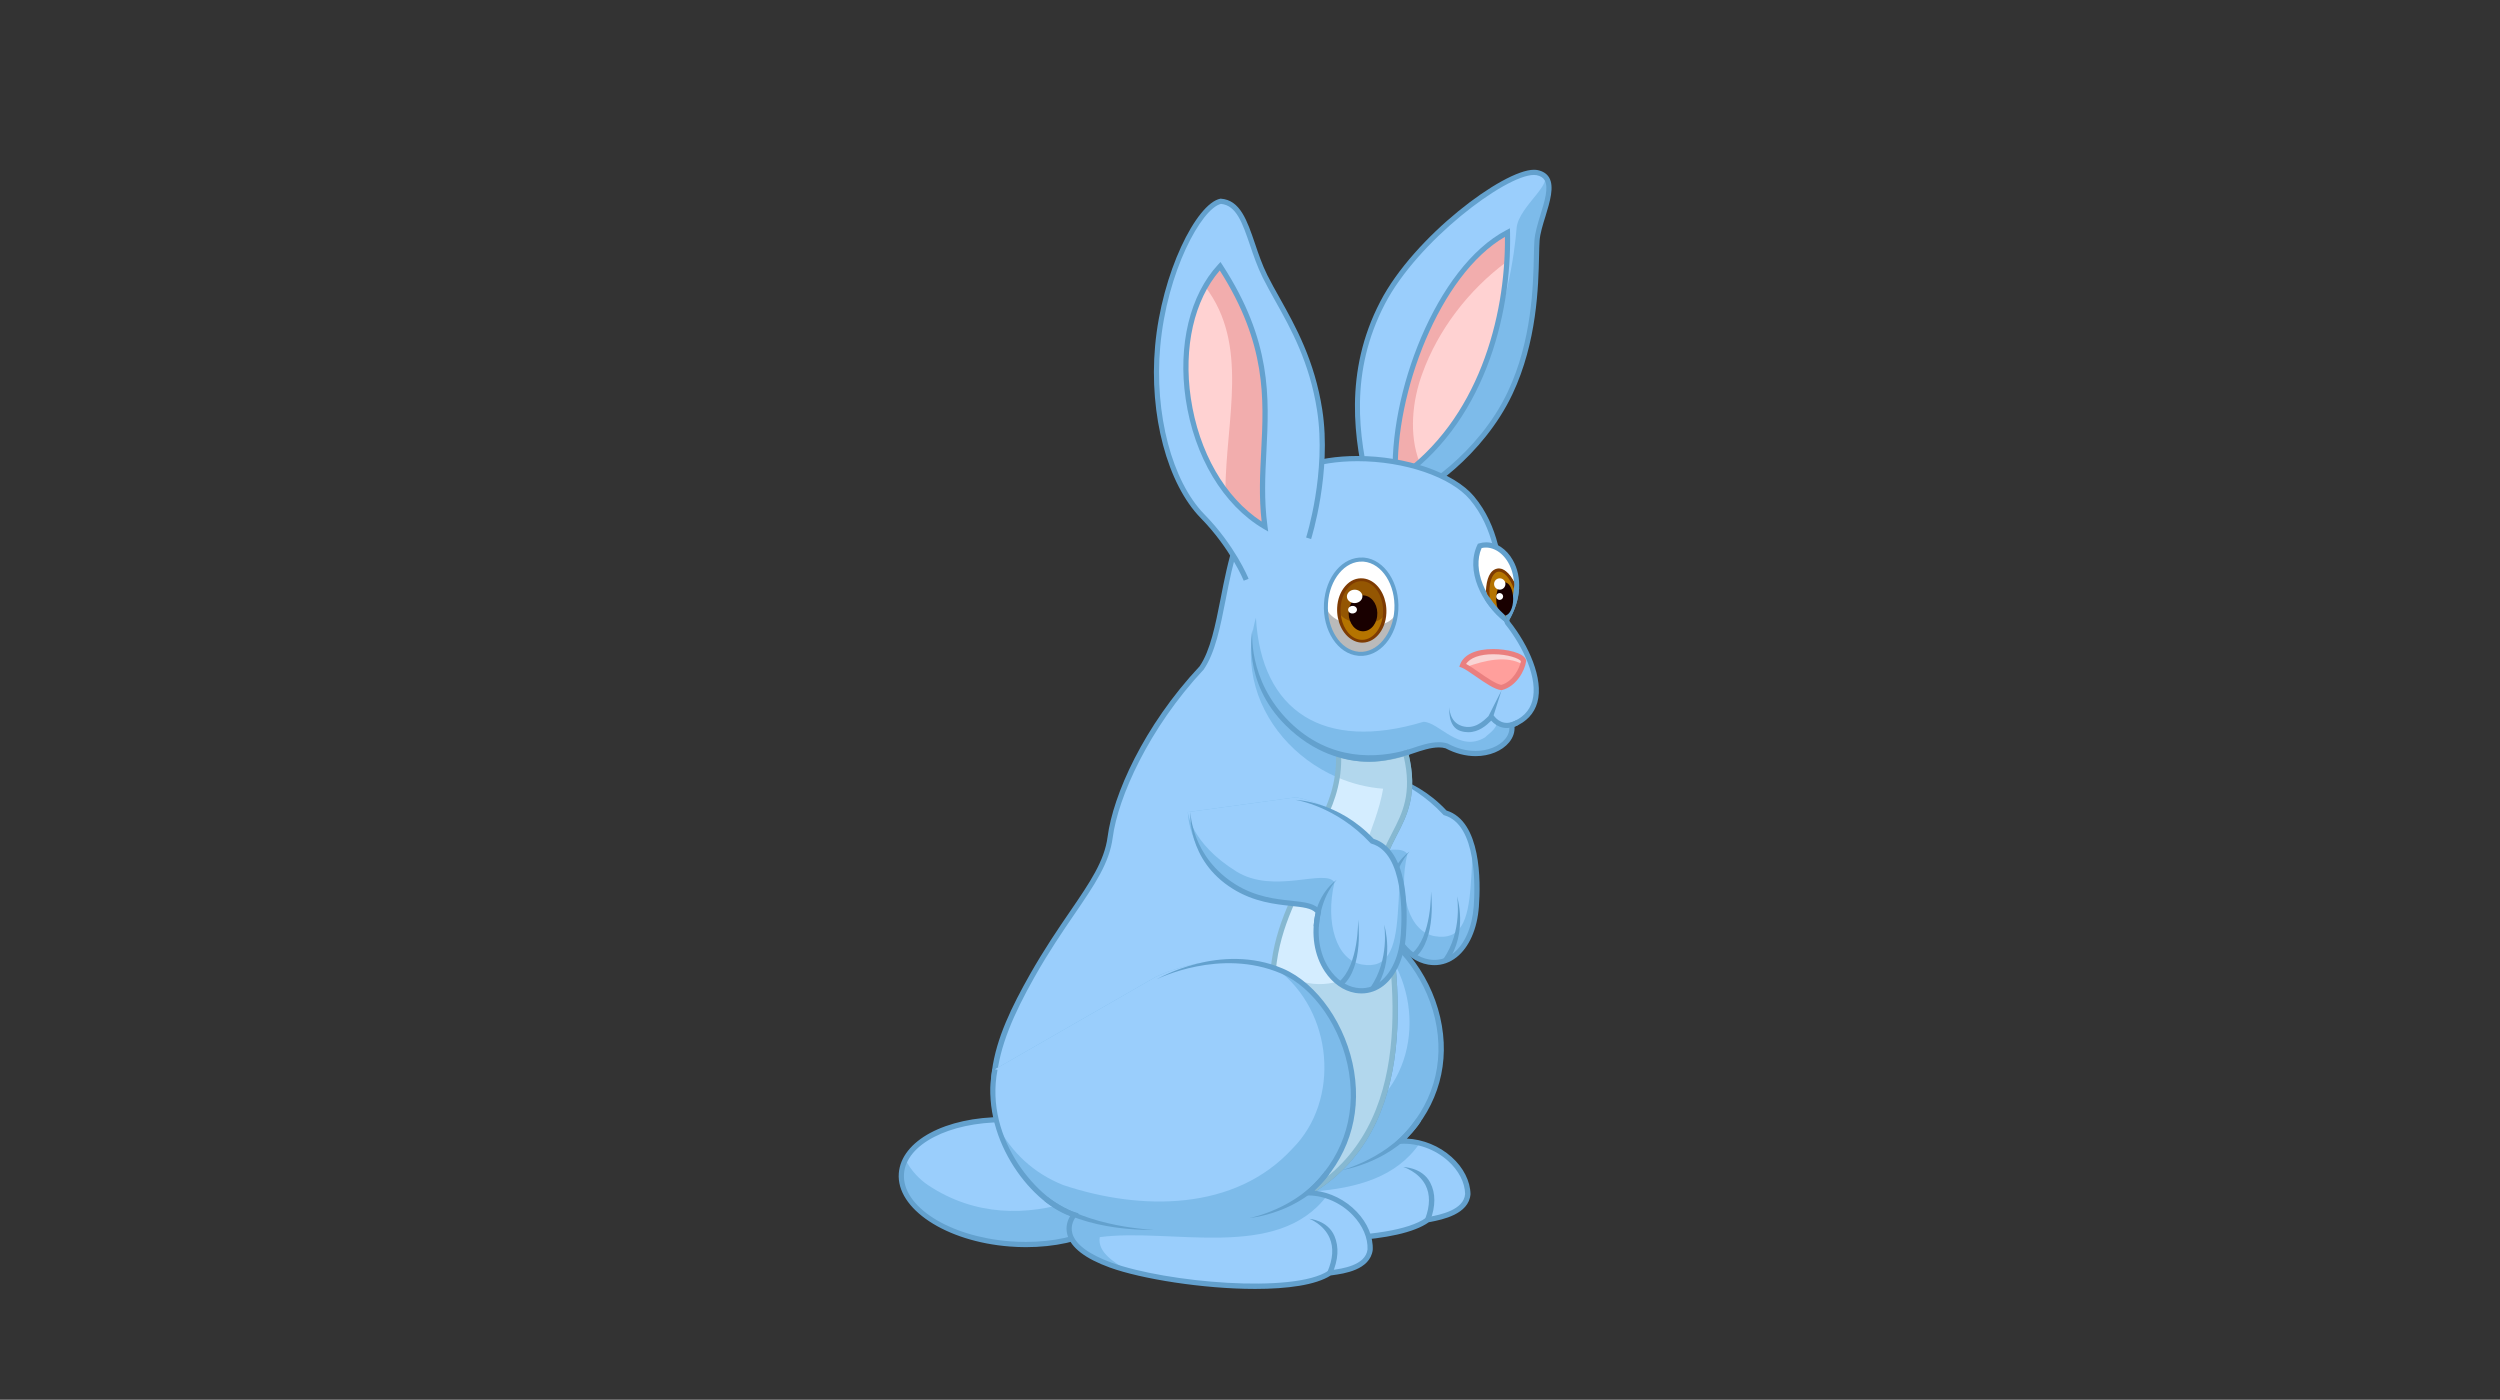 <?xml version="1.0" encoding="utf-8"?>
<!-- Generator: Adobe Illustrator 16.0.0, SVG Export Plug-In . SVG Version: 6.00 Build 0)  -->
<!DOCTYPE svg PUBLIC "-//W3C//DTD SVG 1.1//EN" "http://www.w3.org/Graphics/SVG/1.1/DTD/svg11.dtd">
<svg version="1.1" id="Layer_1" xmlns="http://www.w3.org/2000/svg" xmlns:xlink="http://www.w3.org/1999/xlink" x="0px" y="0px"
	 width="768px" height="430px" viewBox="0 0 768 430" enable-background="new 0 0 768 430" xml:space="preserve">
<rect x="0" y="0" width="768" height="430" fill="#333333" stroke="none"/>
<g>
	<path fill="#7DBBEA" d="M443.926,249.688c-10.918-11.727-23.451-13.467-23.451-13.467l-33.176,4.545c0,0,0.151,14.174,14.252,22.92
		c11.59,7.195,23.062,3.463,25.85,7.861c-2.926,12.391,3.606,22.66,11.473,23.984c7.857,1.338,13.846-6.131,14.65-17.059
		C454.32,267.543,453.134,252.352,443.926,249.688z"/>
	<path fill="#9ACEFC" d="M443.926,249.688c-10.918-11.727-23.451-13.467-23.451-13.467l-33.176,4.545c0,0,0.818,9.502,14.919,18.252
		c11.594,7.195,27.33-1.039,30.127,3.355c-2.927,12.395,0.598,23.902,8.442,25.227c7.879,1.334,10.199-4.529,11.005-15.455
		C452.589,261.213,453.134,252.352,443.926,249.688z"/>
	<path fill="#63A1CE" d="M440.648,296.492c-0.632,0-1.264-0.061-1.914-0.164c-3.632-0.625-6.952-2.953-9.359-6.586
		c-3.269-4.914-4.277-11.467-2.831-18.027c-1.187-1.441-4.026-1.744-7.572-2.115c-4.784-0.512-11.352-1.205-17.841-5.24
		c-14.309-8.875-13.039-23.602-13.039-23.602c0,0.129,0.346,13.844,13.888,22.248c6.183,3.83,12.273,4.484,17.165,5.008
		c4.156,0.441,7.451,0.779,8.932,3.1l0.182,0.291l-0.078,0.324c-1.472,6.234-0.545,12.486,2.528,17.135
		c2.169,3.252,5.108,5.344,8.286,5.875c2.689,0.463,5.265-0.195,7.438-1.896c3.523-2.77,5.822-8.029,6.303-14.43
		c0.407-5.818,1.03-25.039-9.03-27.949l-0.208-0.061l-0.151-0.168c-10.585-11.361-22.854-13.191-22.976-13.209
		c0,0,13.035,0.299,23.997,11.967c10.685,3.342,10.533,21.74,9.944,29.543c-0.493,6.84-3,12.51-6.893,15.559
		C445.394,295.688,443.099,296.492,440.648,296.492z"/>
	<path fill="#63A1CE" d="M427.548,275.92l-1.61-0.088c0.562-10.061,7.092-14.234,7.092-14.234
		C432.977,261.641,428.067,266.516,427.548,275.92z"/>
	<path fill="#63A1CE" d="M434.695,294.207l-1.021-1.23c6.213-5.225,5.927-19.014,5.927-19.135
		C439.601,273.842,441.51,288.475,434.695,294.207z"/>
	<path fill="#63A1CE" d="M444.723,295.531l-1.32-0.9c6-8.686,4.221-19.17,4.199-19.283
		C447.602,275.348,451.091,286.332,444.723,295.531z"/>
	<path fill="#7DBBEA" d="M430.232,350.59c25.205-24.434,7.71-60.545-12.572-67.492c-20.27-6.936-39.834,4.303-39.834,4.303
		l-49.071,31.514c-2.979,21.615,15.334,40.291,27.846,43.02c-1.939,2.727-4.269,9.986,12.567,14.732
		c16.823,4.748,58.164,6.367,69.411-1.936c2.658-0.576,11.884-1.854,12.329-7.889C450.771,358.133,440.648,349.949,430.232,350.59z"
		/>
	<path fill="#9ACEFC" d="M424.361,337.355c14.365-15.768,10.348-42.941-8.39-54.787c-19.663-5.791-38.146,4.832-38.146,4.832
		l-49.071,31.514c-0.84,6.143,0.034,12.047,2.004,17.416c4.832,7.605,12.01,13.619,21.837,16.74
		C377.801,359.508,407.443,357.646,424.361,337.355z"/>
	<path fill="#9ACEFC" d="M436.163,351.158c-14.407,21.117-48.639,12.818-71.038,17.152c-0.52,4.844,5.468,7.562,9.16,9.562
		c18.928,3.75,54.068,4.416,64.294-3.143c2.658-0.576,11.884-1.854,12.329-7.889C450.805,359.82,444.186,353.145,436.163,351.158z"
		/>
	<path fill="#63A1CE" d="M415.296,381.104c-16.455,1.029-36.239-0.811-46.366-3.668c-7.957-2.246-12.693-5.328-14.087-9.152
		c-0.875-2.42-0.19-4.531,0.502-5.848c-13.36-3.701-30.253-22.955-27.404-43.627l1.637,0.205
		c-3.013,21.811,15.91,39.676,27.218,42.141l1.182,0.254l-0.692,0.975c-0.562,0.789-1.774,2.893-0.883,5.359
		c1.187,3.273,5.685,6.096,12.996,8.156c17.603,4.971,58.177,5.949,68.688-1.812l0.328-0.145l0.784-0.154
		c3.139-0.615,10.524-2.061,10.888-6.996c-0.061-3.49-1.957-7.23-5.256-10.17c-3.986-3.59-9.438-5.547-14.555-5.234l-2.156,0.139
		l1.524-1.494c10.416-10.086,14.382-23.295,11.178-37.184c-3.108-13.402-12.745-25.322-23.447-28.988
		c-19.681-6.74-38.929,4.121-39.119,4.225c0,0,19.283-12.719,39.687-5.736c11.2,3.832,21.278,16.23,24.482,30.154
		c3.194,13.805-0.451,26.979-10.243,37.27c4.931,0.221,9.975,2.256,13.767,5.672c3.619,3.238,5.719,7.391,5.793,11.387
		c-0.468,6.211-8.706,7.836-12.222,8.527l-0.58,0.104C434.371,378.73,425.475,380.467,415.296,381.104z"/>
	<path fill="#63A1CE" d="M439.367,374.998l-1.555-0.553c1.524-4.053,1.555-7.568,0.087-10.408c-2.16-4.139-6.767-5.508-6.81-5.516
		c0,0,5.818,0.043,8.277,4.789C441.056,366.564,441.056,370.504,439.367,374.998z"/>
	<path fill="#63A1CE" d="M412.102,359.508c0.146-0.039,15.156-3.887,23.022-15.9l1.395,0.854
		C428.279,357.033,412.102,359.508,412.102,359.508z"/>
	<path fill="#63A1CE" d="M346.98,358.383l0.927-1.328c13.204,8.566,34.05,7.922,34.253,7.918
		C382.16,364.973,360.627,367.24,346.98,358.383z"/>
	<path fill="#7DBBEA" d="M420.734,151.116c-4.529-17.863-6.672-37.587,4-58.099c10.658-20.534,39.435-41.587,47.444-39.985
		c7.991,1.597,0.52,13.589,0,20.789c-0.537,7.195,0.792,27.72-8.265,46.907c-9.065,19.188-27.447,31.179-32.513,32.257
		C429.263,152.986,420.734,151.116,420.734,151.116z"/>
	<path fill="#9ACEFC" d="M420.734,151.116c-4.529-17.863-6.672-37.587,4-58.099c10.658-20.534,39.435-41.587,47.444-39.985
		c7.991,1.597-5.759,9.892-6.286,17.092c-0.541,7.182-3.092,26.534-12.166,45.717c-9.057,19.192-27.287,33.535-32.348,34.6
		C419.253,150.44,420.734,151.116,420.734,151.116z"/>
	<path fill="#63A1CE" d="M431.483,153.774h-0.082c-2.199,0-10.485-1.81-10.841-1.875l-0.477-0.113l-0.121-0.472
		c-4.043-15.915-7.234-36.955,4.062-58.675c10.433-20.083,37.833-40.491,47.206-40.491c0.385,0,0.758,0.039,1.095,0.095
		c1.658,0.338,2.841,1.1,3.559,2.286c1.676,2.814,0.243,7.464-1.13,11.962c-0.81,2.584-1.632,5.265-1.783,7.381
		c-0.091,1.225-0.126,2.879-0.169,4.788c-0.208,9.213-0.593,26.37-8.174,42.41c-8.888,18.845-27.214,31.452-33.071,32.69
		L431.483,153.774z M421.379,150.44c2.61,0.554,8.247,1.697,9.932,1.731c4.523-1.052,22.893-12.741,31.871-31.785
		c7.438-15.733,7.823-32.665,8.019-41.769c0.043-1.931,0.082-3.598,0.182-4.857c0.173-2.303,1.021-5.065,1.836-7.741
		c1.281-4.165,2.614-8.468,1.281-10.672c-0.464-0.792-1.281-1.294-2.494-1.537c-0.237-0.043-0.484-0.065-0.774-0.065
		c-8.814,0-35.786,20.369-45.795,39.634C414.578,114.282,417.244,133.929,421.379,150.44z"/>
	<path fill="#F2ADAD" d="M428.734,147.648c-1.606-25.582,12.477-64.761,34.349-76.225
		C463.641,96.212,455.385,130.062,428.734,147.648z"/>
	<path fill="#FFD2D2" d="M462.896,80.384c-11.789,8.693-21.105,21.01-25.902,34.218c-3.16,8.425-4.212,18.919-0.922,27.4
		C454.225,125.859,461.624,101.234,462.896,80.384z"/>
	<path fill="#63A1CE" d="M428.016,149.072l-0.087-1.376c-1.636-26.309,13.196-65.671,34.786-76.979l1.134-0.593l0.035,1.286
		c0.589,25.711-8.243,59.428-34.726,76.905L428.016,149.072z M462.312,72.765c-20.071,11.603-33.859,48.107-32.868,73.433
		C454.039,129.17,462.559,97.502,462.312,72.765z"/>
	<path fill="#7DBBEA" d="M346.539,365.781c-0.805,10.494-17.031,17.814-36.253,16.352c-19.239-1.463-34.175-11.16-33.379-21.658
		c0.806-10.482,17.031-17.807,36.271-16.348C332.404,345.594,347.331,355.283,346.539,365.781z"/>
	<path fill="#9ACEFC" d="M313.178,344.127c-16.512-1.252-30.781,3.979-35.006,12.109c1.584,3.299,4.442,6.199,6.901,7.822
		c14.391,9.59,30.383,9.59,44.773,4.801c6.061-1.506,11.381-4.117,16.005-7.775C342.694,352.539,329.473,345.373,313.178,344.127z"
		/>
	<path fill="#63A1CE" d="M315.147,383.125c-1.623,0-3.286-0.07-4.922-0.195c-19.642-1.494-34.941-11.598-34.115-22.504
		c0.771-10.018,14.295-17.281,32.192-17.281c1.633,0,3.282,0.068,4.927,0.189c19.638,1.49,34.938,11.59,34.102,22.512
		C346.574,375.848,333.032,383.125,315.147,383.125z M308.303,344.746c-16.754,0-29.91,6.787-30.59,15.797
		c-0.762,10.039,13.866,19.365,32.625,20.793c1.606,0.121,3.212,0.182,4.81,0.182c16.75,0,29.911-6.787,30.587-15.801
		c0.771-10.031-13.863-19.361-32.621-20.797C311.507,344.803,309.888,344.746,308.303,344.746z"/>
	<path fill="#7DBBEA" d="M431.8,231.341c5.194,20.521-7.611,24.776-7.325,37.851c0.26,13.049,19.174,77.551-26.664,99.408
		c-28.794,12.793-67.107,14.504-83.126-7.545c-16.027-22.049-9.352-40.432,2.372-61.221s22.391-30.391,23.988-42.643
		c1.598-12.262,10.836-33.587,28.075-51.973c8.17-11.996,5.503-38.643,19.365-54.371c13.857-15.724,52.501-11.195,63.696,2.139
		c11.199,13.326,7.996,31.443,10.936,38.375c7.459,9.325,14.854,26.374,1.251,31.378c1.212,6.2-9.183,12.2-19.979,6.398
		C440.389,227.93,434.994,230.436,431.8,231.341z"/>
	<path fill="#63A1CE" d="M459.641,220.777c-0.056-0.203-0.151-0.411-0.264-0.637C459.459,220.375,459.532,220.574,459.641,220.777z"
		/>
	<path fill="#9ACEFC" d="M463.117,191.36c-2.939-6.931,0.264-25.049-10.936-38.375c-11.195-13.334-49.839-17.862-63.696-2.139
		c-13.862,15.728-11.195,42.375-19.365,54.371c-17.239,18.386-26.478,39.711-28.075,51.973
		c-1.598,12.252-12.265,21.854-23.988,42.643s-18.399,39.172-2.372,61.221c16.019,22.049,54.332,20.338,83.126,7.545
		c45.838-21.857,26.924-86.359,26.664-99.408c-0.226-10.391,7.818-15.227,8.502-27.102c-27.646,3.486-55.683-22.516-47.154-52.332
		c1.594,28.781,20.876,41.241,51.44,31.985c4.793,0,10.927,9.598,18.919,4.792c1.489-1.484,4.352-2.982,3.459-5.758
		c-0.108-0.203-0.182-0.402-0.264-0.637c0.112,0.226,0.208,0.434,0.264,0.637c1.009,2.238,2.84,2.771,4.797,2.811
		c0-0.273,0-0.568-0.069-0.85C477.971,217.734,470.576,200.686,463.117,191.36z"/>
	<path fill="#63A1CE" d="M355.362,378.783c-18.572,0-33.235-6.131-41.327-17.266c-16.997-23.396-8.598-42.713,2.316-62.09
		c4.454-7.854,8.688-14.062,12.429-19.525c6.096-8.918,10.494-15.377,11.473-22.824c1.676-12.854,11.065-34.036,28.283-52.41
		c3.294-4.84,4.818-12.589,6.438-20.789c2.233-11.412,4.779-24.335,12.919-33.561c5.728-6.511,16.364-10.238,29.136-10.238
		c14.936,0,29.638,5.095,35.768,12.381c7.715,9.195,8.741,20.685,9.503,29.088c0.334,3.892,0.646,7.265,1.507,9.395
		c5.688,7.143,10.494,17.564,8.468,24.824c-0.97,3.45-3.333,5.975-7.018,7.499c0.117,1.645-0.45,3.324-1.654,4.783
		c-2.194,2.654-6.043,4.238-10.303,4.238c-3.074,0-6.261-0.831-9.222-2.407c-0.606-0.182-1.299-0.272-2.052-0.272
		c-2.524,0-5.407,0.975-7.697,1.754c-0.567,0.182-1.083,0.371-1.567,0.52c2.87,12.135-0.58,18.762-3.624,24.615
		c-2.039,3.936-3.979,7.646-3.866,12.664c0.044,2,0.537,5.32,1.161,9.502c3.536,23.361,10.896,71.979-28.279,90.658
		C384.411,375.424,369.225,378.783,355.362,378.783z M417.028,141.678c-12.33,0-22.513,3.533-27.95,9.693
		c-7.84,8.905-10.338,21.607-12.546,32.816c-1.646,8.368-3.195,16.265-6.754,21.486c-16.953,18.104-26.348,39.423-27.949,51.618
		c-1.014,7.832-5.516,14.412-11.732,23.512c-3.724,5.445-7.94,11.615-12.339,19.422c-12.814,22.711-17.316,39.871-2.429,60.361
		c7.789,10.697,21.988,16.59,40.033,16.59c13.646,0,28.607-3.303,42.128-9.307c38.084-18.162,30.842-65.986,27.365-88.963
		c-0.641-4.252-1.143-7.594-1.187-9.711c-0.117-5.424,1.905-9.316,4.039-13.434c3.122-6.014,6.352-12.217,3.312-24.217l-0.195-0.767
		l0.753-0.221c0.663-0.183,1.407-0.438,2.23-0.702c2.415-0.822,5.429-1.844,8.217-1.844c0.935,0,1.81,0.13,2.589,0.363l0.151,0.061
		c2.749,1.473,5.697,2.252,8.533,2.252c3.731,0,7.212-1.407,9.078-3.654c1.073-1.299,1.489-2.736,1.225-4.139l-0.143-0.676
		l0.646-0.233c3.528-1.294,5.753-3.532,6.619-6.654c1.879-6.741-2.779-16.646-8.229-23.478l-0.117-0.178
		c-0.996-2.372-1.316-5.892-1.684-9.983c-0.719-8.187-1.719-19.399-9.118-28.201C445.73,146.54,431.522,141.678,417.028,141.678z"/>
	<path fill="#B2D7ED" d="M411.214,231.723c0.459,15.602-8.009,22.807-9.2,32.195c-1.203,9.395-14.788,23.586-10.199,50.375
		c-4.165,18.33-15.265,42.627-14.447,61.086c7.058-1.609,13.992-3.912,20.443-6.779c45.838-21.857,26.924-86.359,26.664-99.408
		c-0.286-13.074,12.52-17.33,7.325-37.851C431.8,231.341,421.422,235.307,411.214,231.723z"/>
	<path fill="#D4EDFF" d="M391.343,296.215c5.692,6.031,14.806,8.113,23.257,3.883c19.191-9.588,1.605-25.58,4.81-39.98
		c1.745-5.238,4.433-11.445,5.485-17.828c-4.888-0.363-9.65-1.576-14.127-3.516c-1.697,10.953-7.758,17.287-8.754,25.145
		C401.122,270.932,393.316,280.621,391.343,296.215z"/>
	<path fill="#86B8D1" d="M376.61,376.375l-0.044-0.965c-0.554-12.443,4.156-27.201,8.702-41.471
		c2.242-7.014,4.347-13.629,5.731-19.662c-3.203-18.934,2.512-31.535,6.693-40.752c1.706-3.762,3.183-7.018,3.524-9.719
		c0.484-3.797,2.121-7.256,3.849-10.902c2.645-5.559,5.628-11.854,5.355-21.165l-0.039-1.165l1.095,0.391
		c2.745,0.969,5.775,1.463,8.997,1.463c6.16,0,10.987-1.822,11.03-1.832l0.84-0.328l0.233,0.87
		c3.183,12.606-0.337,19.378-3.441,25.36c-2.039,3.936-3.979,7.646-3.866,12.664c0.044,2,0.537,5.32,1.161,9.502
		c3.536,23.361,10.896,71.979-28.279,90.658c-6.555,2.91-13.49,5.217-20.603,6.846L376.61,376.375z M412.032,232.83
		c0.034,9.061-2.918,15.27-5.516,20.764c-1.68,3.537-3.256,6.871-3.715,10.43c-0.372,2.926-1.888,6.285-3.649,10.164
		c-4.104,9.057-9.728,21.447-6.541,39.963l0.017,0.16l-0.034,0.166c-1.395,6.129-3.533,12.84-5.801,19.939
		c-4.382,13.768-8.91,28.002-8.659,39.969c6.693-1.594,13.188-3.781,19.356-6.516c38.084-18.162,30.842-65.986,27.365-88.963
		c-0.641-4.252-1.143-7.594-1.187-9.711c-0.117-5.424,1.905-9.316,4.039-13.434c3.044-5.861,6.204-11.918,3.511-23.387
		c-1.705,0.542-5.766,1.642-10.744,1.642C417.496,234.017,414.651,233.613,412.032,232.83z"/>
	<path fill="#63A1CE" d="M420.734,234.017c-7.94,0-17.223-2.767-25.682-11.104c-13.724-13.516-10.299-29.595-10.299-29.595
		c-0.026,0.156-1.711,15.512,11.411,28.452c12.438,12.238,27.105,11.247,36.379,8.498l0.498,1.52
		C429.665,232.791,424.977,234.017,420.734,234.017z"/>
	<path fill="#63A1CE" d="M451.047,224.938c-0.744,0-1.523-0.111-2.359-0.371c-4.095-1.243-3.429-7.33-3.429-7.33
		c-0.009,0.174-0.052,4.602,3.893,5.806c3.81,1.16,6.489-1.472,8.112-3.048l4.026-7.966l-2.454,7.719
		c0.805,1.144,3.078,3.567,6.9,1.528l0.767,1.402c-3.624,1.939-6.606,0.711-8.399-1.285
		C456.658,222.812,454.303,224.938,451.047,224.938z"/>
	<path fill="#FF9F9C" d="M449.315,204.348c2.736,1.065,8.857,6.537,11.927,6.866c4.131-1.065,6.469-5.723,6.806-8.2
		C467.234,200.088,451.714,197.958,449.315,204.348z"/>
	<path fill="#F9D4D4" d="M449.315,204.348c0.32,0.121,0.692,0.312,1.108,0.559c5.71-2.083,12.455-3.637,17.364-0.784
		c0.122-0.398,0.208-0.771,0.26-1.108C467.234,200.088,451.714,197.958,449.315,204.348z"/>
	<path fill="#EA7F7F" d="M461.29,212.028l-0.125-0.018c-2.039-0.221-4.944-2.234-7.75-4.178c-1.74-1.208-3.372-2.342-4.386-2.74
		l-0.74-0.281l0.282-0.74c1.116-2.987,4.822-4.685,10.165-4.685c3.797,0,9.434,1.057,10.074,3.416l0.043,0.16l-0.026,0.173
		c-0.39,2.901-3.013,7.715-7.386,8.845L461.29,212.028z M450.385,203.972c1.1,0.567,2.429,1.498,3.944,2.541
		c2.333,1.61,5.203,3.611,6.861,3.888c3.594-1.021,5.646-5.113,6.031-7.295c-0.507-0.792-3.866-2.125-8.485-2.125
		C454.632,200.98,451.584,202.08,450.385,203.972z"/>
	<path fill="#FFFFFF" d="M462.762,190.382c-6.359-4.866-11.914-14.875-8.182-22.676
		C462.053,165.376,470.637,177.035,462.762,190.382z"/>
	<path fill="#63A1CE" d="M462.996,191.577l-0.715-0.554c-7.104-5.451-12.195-15.776-8.424-23.664l0.16-0.312l0.324-0.104
		c0.71-0.225,1.45-0.342,2.195-0.342c3.178,0,6.247,2.026,8.182,5.424c3.018,5.282,2.567,12.295-1.269,18.78L462.996,191.577z
		 M455.151,168.372c-2.961,6.753,1.386,15.793,7.382,20.806c3.1-5.745,3.411-11.801,0.796-16.355
		C461.42,169.455,458.112,167.64,455.151,168.372z"/>
	<path fill="#B57400" d="M462.762,190.382c1.987-3.373,2.923-6.641,3.104-9.602c-1.299-3.818-3.697-6.347-5.857-5.922
		c-2.441,0.467-3.724,4.438-3.108,9.078C458.562,186.481,460.606,188.728,462.762,190.382z"/>
	<path fill="#63A1CE" d="M466.672,180.676l-0.053-0.147c-0.406-1.243-0.952-2.312-1.545-3.247c0.186,1.234,0.182,2.416-0.021,3.598
		v0.021c-0.182,2.745-1.022,5.528-2.52,8.277c-0.139-0.112-0.269-0.242-0.381-0.355c0.406,0.684,0.844,1.325,1.307,1.94
		c1.939-3.269,3.014-6.615,3.195-9.932L466.672,180.676z"/>
	<path fill="#190000" d="M464.845,183.992c0,2.818-1.178,5.104-2.598,5.104c-1.446,0-2.606-2.286-2.606-5.104
		c0-2.81,1.16-5.1,2.606-5.1C463.667,178.892,464.845,181.182,464.845,183.992z"/>
	<path fill="#63A1CE" d="M457.688,183.654l-0.018-0.035c-0.632-0.784-1.212-1.645-1.688-2.58c-0.03,0.952,0,1.952,0.139,3.004
		l0.121,0.325c1.688,2.615,3.775,4.918,6.039,6.654l0.715,0.554l0.454-0.771l0.009-0.043c-0.463-0.615-0.9-1.256-1.307-1.94
		C460.511,187.377,458.939,185.594,457.688,183.654z"/>
	<path fill="#7E3B02" d="M460.156,175.645c1.714-0.329,3.728,1.914,4.896,5.234c0.116-0.792,0.073-1.572,0.078-2.152
		c-1.434-2.693-3.325-4.42-5.156-4.061c-2.286,0.442-3.355,3.217-3.494,6.962c0.484,0.948,0.559,1.208,1.19,1.991
		C457.169,179.559,458.269,176.013,460.156,175.645z"/>
	<path fill="#BABABA" d="M407.356,185.395c-0.468,7.992,3.996,14.906,9.957,15.451c5.957,0.55,11.17-5.494,11.633-13.485
		c0.472-7.975-3.987-14.893-9.962-15.43C413.02,171.381,407.807,177.407,407.356,185.395z"/>
	<path fill="#FFFFFF" d="M407.356,185.395c-0.468,7.992,21.127,9.958,21.59,1.966c0.472-7.975-3.987-14.893-9.962-15.43
		C413.02,171.381,407.807,177.407,407.356,185.395z"/>
	<path fill="#63A1CE" d="M417.573,201.491L417.573,201.491l-0.329-0.035c-6.286-0.562-10.996-7.784-10.52-16.096
		c0.493-8.226,5.758-14.416,11.987-14.079l0.333,0.009c6.278,0.589,11.006,7.792,10.521,16.113
		C429.085,195.625,423.825,201.82,417.573,201.491z M418.639,172.528c-5.459-0.299-10.252,5.498-10.685,12.905
		c-0.441,7.646,3.774,14.282,9.411,14.785l0.277,0.026c5.473,0.29,10.27-5.494,10.711-12.918c0.433-7.646-3.793-14.278-9.425-14.789
		L418.639,172.528z"/>
	<path fill="#B57400" d="M411.313,186.771c-0.251,5.191,2.706,9.758,6.598,10.182c3.879,0.424,7.238-3.441,7.473-8.641
		c0.242-5.195-2.719-9.758-6.606-10.191C414.898,177.688,411.556,181.559,411.313,186.771z"/>
	<path fill="#945602" d="M411.278,187.196c0.022,5.19,14.152,5.905,14.131,0.701c0-5.208-3.187-9.585-7.073-9.775
		C414.404,177.918,411.253,181.975,411.278,187.196z"/>
	<path fill="#7E3B02" d="M410.776,186.702c0.112-2.589,1.013-4.953,2.477-6.637c1.515-1.762,3.48-2.598,5.55-2.377
		c0.845,0.091,1.663,0.364,2.434,0.797c2.991,1.684,4.861,5.671,4.658,9.888c-0.242,5.42-3.857,9.473-8.018,9.014
		c-0.832-0.095-1.654-0.346-2.407-0.801C412.465,194.91,410.577,190.932,410.776,186.702z M418.76,178.559
		c-1.688-0.195-3.342,0.524-4.649,2.048c-1.359,1.576-2.169,3.775-2.286,6.217c-0.182,3.918,1.48,7.568,4.147,9.07
		c0.623,0.351,1.281,0.559,1.939,0.636c3.619,0.39,6.719-3.307,6.962-8.269c0.173-3.931-1.485-7.559-4.161-9.065
		C420.093,178.844,419.427,178.632,418.76,178.559z"/>
	<path fill="#190000" d="M414.374,187.464c-0.42,2.996,1.204,5.854,3.589,6.381c2.416,0.52,4.693-1.48,5.092-4.489
		c0.398-3-1.183-5.849-3.59-6.368C417.054,182.459,414.781,184.459,414.374,187.464z"/>
	<path fill="#FFFFFF" d="M414.093,182.208c-0.667,0.97-0.281,2.238,0.861,2.796c1.13,0.559,2.598,0.208,3.26-0.779
		c0.667-0.996,0.265-2.26-0.874-2.805C416.188,180.849,414.738,181.212,414.093,182.208z"/>
	<path fill="#FFFFFF" d="M414.326,186.728c-0.372,0.554-0.139,1.273,0.494,1.593c0.658,0.32,1.484,0.104,1.853-0.45
		c0.381-0.545,0.16-1.282-0.484-1.593C415.521,185.958,414.699,186.166,414.326,186.728z"/>
	<path fill="#9ACEFC" d="M405.399,125.998c-2.991-19.387-11.784-30.989-16.823-41.18c-5.039-10.2-5.758-22.391-13.551-22.988
		c-6.797,1.394-17.395,22.183-19.391,44.574c-1.996,22.391,4.398,42.574,13.797,52.176c9.387,9.585,13.387,19.517,13.387,19.517
		l19.195-12.728C402.014,165.368,408.404,145.384,405.399,125.998z"/>
	<path fill="#63A1CE" d="M382.078,178.394c-0.035-0.104-4.065-9.909-13.222-19.256c-10.273-10.499-15.905-31.703-14.014-52.804
		c2.018-22.582,12.693-43.778,20.019-45.293l0.116-0.021l0.108,0.013c5.888,0.446,8.001,6.637,10.451,13.81
		c1.073,3.195,2.208,6.485,3.749,9.611c1.143,2.286,2.468,4.671,3.884,7.178c4.758,8.507,10.68,19.092,13.035,34.236
		c2.987,19.352-3.377,39.552-3.429,39.738l-1.537-0.48c0.073-0.19,6.316-20.04,3.372-39.006
		c-2.294-14.867-8.143-25.305-12.854-33.703c-1.415-2.528-2.753-4.923-3.9-7.252c-1.593-3.221-2.736-6.572-3.836-9.801
		c-2.333-6.849-4.187-12.278-8.939-12.728c-5.971,1.429-16.594,20.72-18.655,43.838c-1.844,20.651,3.606,41.371,13.577,51.544
		c9.395,9.598,13.386,19.36,13.567,19.785L382.078,178.394z"/>
	<path fill="#F2ADAD" d="M388.576,161.774c-3.55-25.781,8.234-46.176-13.75-79.996C356.163,101.857,363.346,146.977,388.576,161.774
		z"/>
	<path fill="#FFD2D2" d="M370.242,88.056c-9.997,17.49-6.953,45.284,6.194,62.683C376.602,128.872,383.849,105.91,370.242,88.056z"
		/>
	<path fill="#63A1CE" d="M389.598,163.294l-1.429-0.835c-12.386-7.248-21.317-22.192-23.932-39.933
		c-2.425-16.516,1.315-31.95,10-41.284l0.693-0.753l0.571,0.857c15.265,23.486,14.386,40.704,13.542,57.346
		c-0.39,7.368-0.771,15.014,0.329,22.975L389.598,163.294z M374.714,83.094c-7.857,9.057-11.187,23.604-8.896,39.197
		c2.438,16.59,10.516,30.625,21.755,37.924c-0.857-7.507-0.494-14.672-0.139-21.612C388.265,122.426,389.121,105.702,374.714,83.094
		z"/>
	<path fill="#7DBBEA" d="M421.53,258.377c-10.927-11.715-23.447-13.447-23.447-13.447l-33.188,4.537c0,0,0.155,14.17,14.265,22.912
		c11.589,7.193,23.045,3.463,25.858,7.865c-2.939,12.391,3.585,22.654,11.455,23.988c7.849,1.334,13.854-6.131,14.642-17.057
		C431.93,276.24,430.717,261.045,421.53,258.377z"/>
	<path fill="#9ACEFC" d="M421.53,258.377c-10.927-11.715-23.447-13.447-23.447-13.447l-33.188,4.537c0,0,0.822,9.494,14.927,18.254
		c11.594,7.186,27.335-1.057,30.123,3.342c-2.918,12.406,0.598,23.9,8.468,25.238c7.845,1.334,10.187-4.537,10.979-15.463
		C430.197,269.906,430.717,261.045,421.53,258.377z"/>
	<path fill="#63A1CE" d="M418.258,305.186c-0.628,0-1.273-0.061-1.914-0.156c-3.645-0.623-6.957-2.961-9.355-6.584
		c-3.277-4.932-4.299-11.479-2.836-18.041c-1.194-1.428-4.034-1.74-7.584-2.104c-4.78-0.512-11.343-1.203-17.828-5.238
		c-14.321-8.885-13.04-23.611-13.04-23.611c0,0.137,0.338,13.844,13.88,22.252c6.187,3.836,12.269,4.484,17.152,5
		c4.182,0.445,7.464,0.797,8.953,3.107l0.182,0.281l-0.082,0.334c-1.468,6.238-0.55,12.482,2.523,17.131
		c2.156,3.26,5.108,5.348,8.286,5.879c2.702,0.459,5.277-0.199,7.438-1.908c3.541-2.768,5.835-8.014,6.294-14.412
		c0.425-5.824,1.035-25.049-9.021-27.949l-0.208-0.074l-0.147-0.16c-10.585-11.359-22.867-13.188-22.979-13.209
		c0,0,13.04,0.303,24.001,11.961c10.685,3.338,10.512,21.746,9.949,29.553c-0.494,6.84-3.005,12.512-6.901,15.562
		C423.011,304.375,420.69,305.186,418.258,305.186z"/>
	<path fill="#63A1CE" d="M405.157,284.621l-1.61-0.096c0.55-10.064,7.087-14.234,7.087-14.234
		C410.577,270.34,405.668,275.219,405.157,284.621z"/>
	<path fill="#63A1CE" d="M412.317,302.898l-1.039-1.221c6.218-5.229,5.932-19.004,5.932-19.16
		C417.21,282.518,419.106,297.176,412.317,302.898z"/>
	<path fill="#63A1CE" d="M422.318,304.232l-1.303-0.9c5.996-8.684,4.203-19.188,4.199-19.283
		C425.215,284.049,428.699,295.033,422.318,304.232z"/>
	<path fill="#7DBBEA" d="M401.876,366.449c25.871-22.807,11.126-59.953-8.062-68.156c-19.191-8.191-38.772,1.805-38.772,1.805
		l-49.375,28.379c-4.195,21.395,12.395,41.18,24.325,44.682c-2.061,2.594-4.735,9.686,11.257,15.49
		c15.983,5.801,55.864,9.996,67.255,2.395c2.61-0.398,11.598-1.1,12.395-7.082C421.297,375.258,411.997,366.453,401.876,366.449z"/>
	<path fill="#9ACEFC" d="M397.019,352.867c14.841-14.84,12.615-42.201-4.797-55.207c-18.668-7.012-37.18,2.438-37.18,2.438
		l-49.375,28.379c-1.19,6.086-0.715,12.035,0.878,17.508c4.195,7.896,10.78,14.352,20.105,18.074
		C350.644,372.062,379.424,372.062,397.019,352.867z"/>
	<path fill="#9ACEFC" d="M407.59,367.375c-15.208,20.174-47.82,9.754-69.748,12.672c-0.797,4.805,4.836,7.896,8.286,10.121
		c18.074,4.945,52.007,7.793,62.376,0.875c2.61-0.398,11.598-1.1,12.395-7.082C421.219,376.938,415.227,369.859,407.59,367.375z"/>
	<path fill="#63A1CE" d="M385.598,395.957c-15.983,0-34.998-3.066-44.626-6.555c-7.559-2.736-11.953-6.117-13.065-10.023
		c-0.701-2.463,0.078-4.527,0.831-5.791c-12.693-4.541-27.872-24.807-23.854-45.258l1.559,0.311
		c-4.226,21.586,12.996,40.592,23.781,43.752l1.129,0.328l-0.727,0.928c-0.606,0.752-1.896,2.779-1.19,5.299
		c0.948,3.334,5.13,6.434,12.074,8.953c16.728,6.061,55.916,9.576,66.558,2.484l0.32-0.121l0.775-0.113
		c3.073-0.414,10.303-1.402,10.939-6.303c0.165-3.49-1.472-7.338-4.463-10.477c-3.642-3.836-8.784-6.121-13.763-6.131h-2.104
		l1.585-1.395c10.676-9.42,15.316-22.342,13.048-36.4c-2.169-13.584-10.771-26.088-20.901-30.408
		c-18.633-7.957-37.916,1.68-38.106,1.771c0,0,19.43-11.494,38.726-3.252c10.619,4.537,19.594,17.543,21.867,31.635
		c2.251,13.982-2.069,26.896-12.174,36.564c4.779,0.516,9.516,2.861,12.987,6.516c3.299,3.455,5.083,7.723,4.9,11.715
		c-0.817,6.182-8.883,7.277-12.329,7.75l-0.58,0.086C404.179,394.783,395.477,395.957,385.598,395.957z"/>
	<path fill="#63A1CE" d="M409.235,391.371l-1.463-0.641c1.723-3.965,1.956-7.459,0.701-10.389c-1.818-4.262-6.191-5.92-6.247-5.928
		c0,0,5.632,0.412,7.719,5.295C411.374,383.064,411.148,386.99,409.235,391.371z"/>
	<path fill="#63A1CE" d="M383.806,374.201c0.143-0.021,14.901-2.918,23.234-14.424l1.304,0.943
		C399.607,372.734,383.806,374.201,383.806,374.201z"/>
	<path fill="#63A1CE" d="M320.901,369.012l0.97-1.27c12.247,9.387,32.452,10.045,32.66,10.053
		C354.531,377.795,333.543,378.713,320.901,369.012z"/>
	<path fill="#FFFFFF" d="M462.464,179.403c0,0.97-0.775,1.74-1.745,1.74c-0.952,0-1.744-0.771-1.744-1.74s0.792-1.74,1.744-1.74
		C461.688,177.663,462.464,178.433,462.464,179.403z"/>
	<path fill="#FFFFFF" d="M461.762,183.23c0,0.593-0.484,1.065-1.068,1.065c-0.581,0-1.053-0.472-1.053-1.065
		c0-0.571,0.472-1.048,1.053-1.048C461.277,182.182,461.762,182.659,461.762,183.23z"/>
</g>
</svg>
